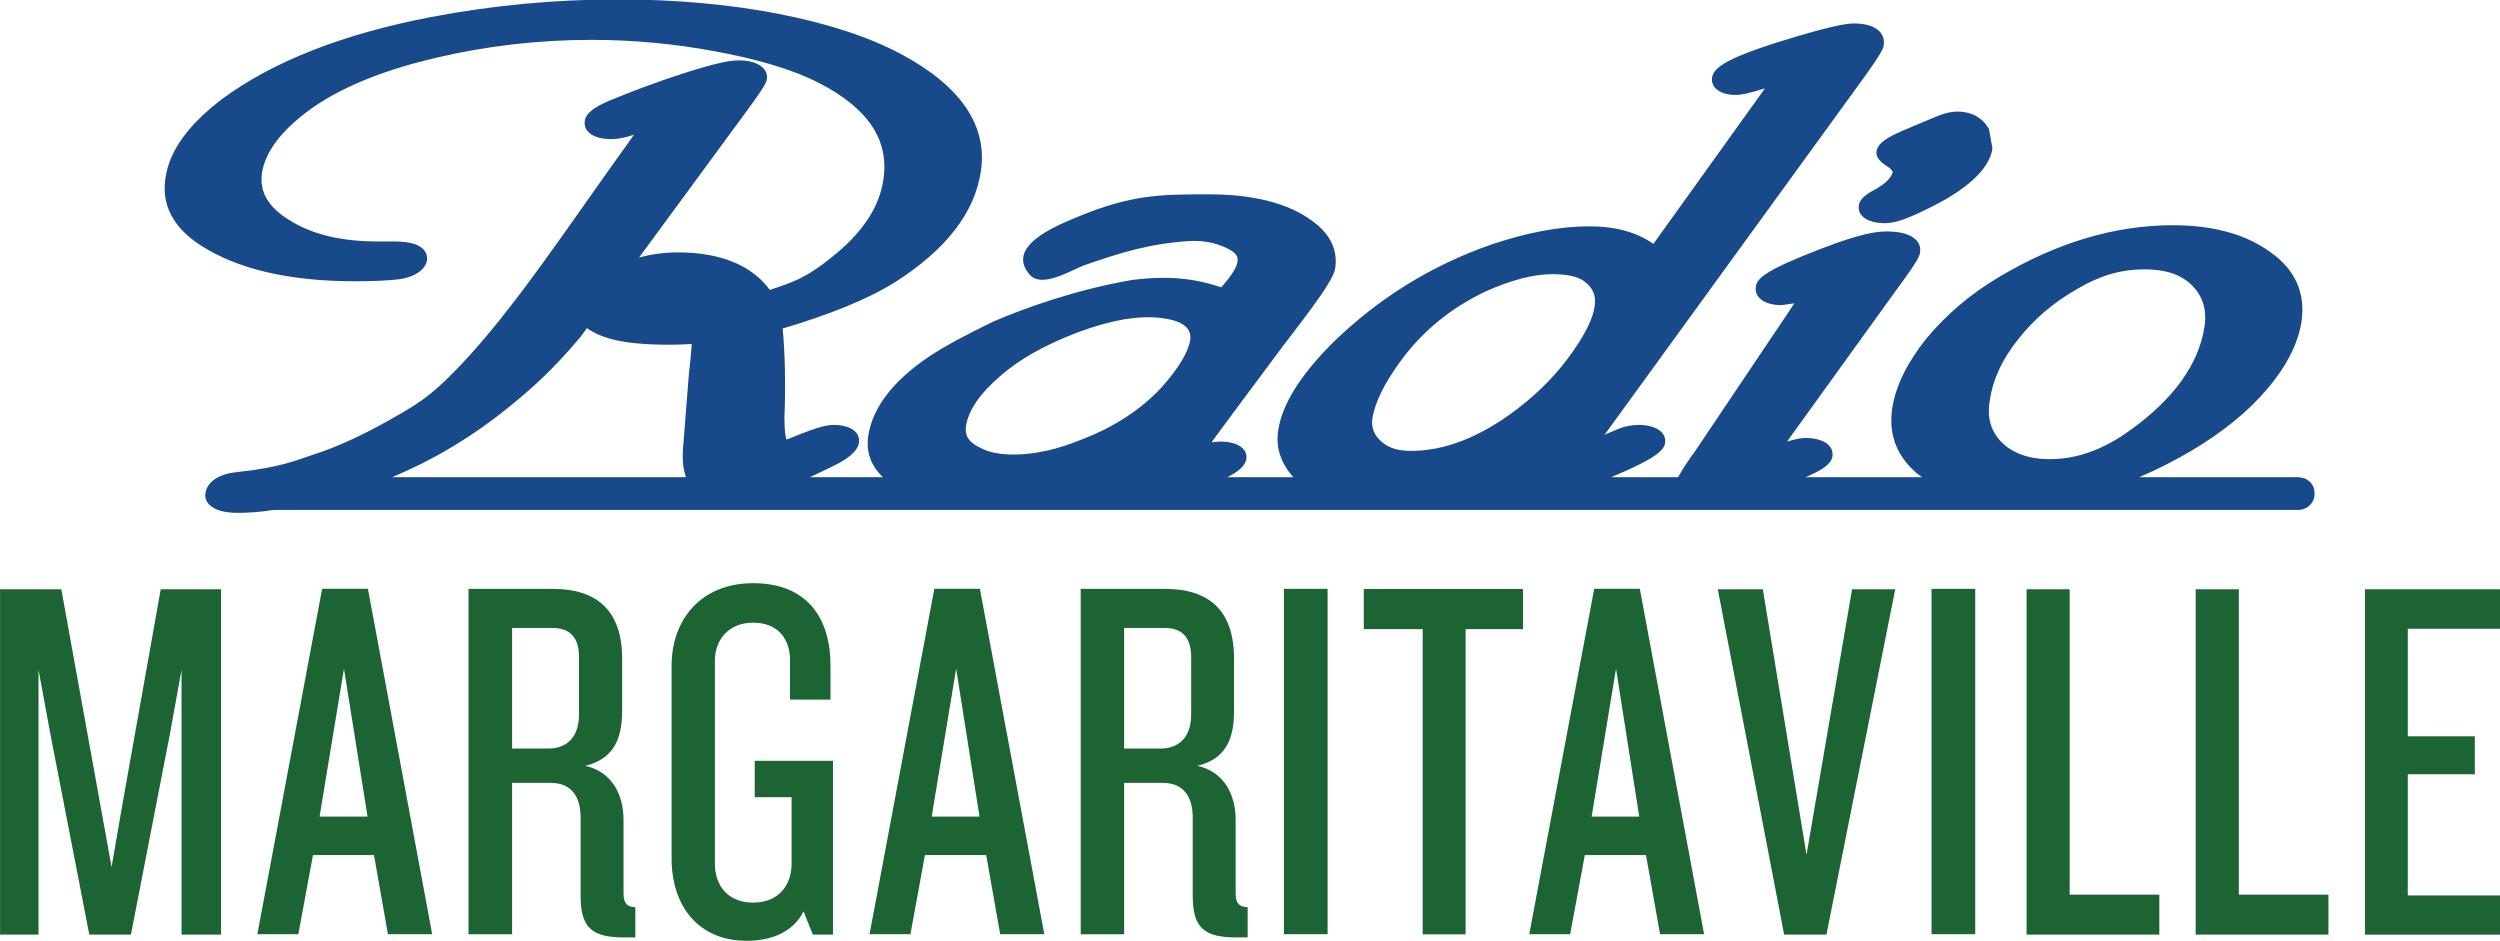 <svg width="800" height="301.11" version="1.1" viewBox="0 0 211.67 79.668" xmlns="http://www.w3.org/2000/svg">
 <g transform="translate(123.7 112.04)">
  <g transform="matrix(6.203 0 0 -6.203 -426.14 1414.5)">
   <g transform="translate(51.235 233.34)">
    <path d="m0 0v3.615l-0.155-0.857-0.536-2.758h-0.568l-0.535 2.758-0.158 0.857v-3.615h-0.525v4.714h0.836l0.531-2.933 0.155-0.859 0.149 0.862 0.522 2.93h0.823v-4.714z" fill="#1d6434"/>
   </g>
   <g transform="translate(53.452 236.97)">
    <path d="m0 0-0.333-2.019h0.655zm0.6-3.624-0.19 1.08h-0.833l-0.2-1.08h-0.559l0.884 4.714h0.625l0.877-4.714z" fill="#1d6434"/>
   </g>
   <g transform="translate(56.66 237.13)">
    <path d="m0 0c0 0.248-0.107 0.396-0.362 0.396h-0.551v-1.646h0.494c0.264 0 0.419 0.168 0.419 0.463zm0.613-3.828c-0.431 0-0.591 0.127-0.591 0.564v1.075c0 0.284-0.129 0.47-0.405 0.47h-0.53v-2.066h-0.595v4.714h1.154c0.6 0 0.943-0.298 0.943-0.952v-0.713c0-0.403-0.13-0.658-0.504-0.75 0.368-0.082 0.523-0.397 0.523-0.737v-1.006c0-0.123 0.043-0.186 0.161-0.186v-0.413z" fill="#1d6434"/>
   </g>
   <g transform="translate(59.852 233.34)">
    <path d="m0 0-0.127 0.318c-0.135-0.271-0.418-0.402-0.78-0.402-0.634 0-1.021 0.451-1.021 1.126v2.63c0 0.62 0.394 1.125 1.114 1.125 0.721 0 1.055-0.459 1.055-1.125v-0.464h-0.553v0.544c0 0.269-0.153 0.506-0.502 0.506-0.352 0-0.523-0.252-0.523-0.516v-2.775c0-0.283 0.164-0.53 0.523-0.53 0.354 0 0.524 0.247 0.524 0.53v0.909h-0.503v0.497h1.068v-2.373z" fill="#1d6434"/>
   </g>
   <g transform="translate(61.808 236.97)">
    <path d="m0 0-0.334-2.019h0.653zm0.601-3.624-0.191 1.08h-0.836l-0.198-1.08h-0.558l0.884 4.714h0.622l0.879-4.714z" fill="#1d6434"/>
   </g>
   <g transform="translate(65.016 237.13)">
    <path d="m0 0c0 0.248-0.108 0.396-0.36 0.396h-0.555v-1.646h0.498c0.259 0 0.417 0.168 0.417 0.463zm0.616-3.828c-0.432 0-0.595 0.127-0.595 0.564v1.075c0 0.284-0.129 0.47-0.405 0.47h-0.531v-2.066h-0.593v4.714h1.153c0.602 0 0.94-0.298 0.94-0.952v-0.713c0-0.403-0.125-0.658-0.5-0.75 0.368-0.082 0.522-0.397 0.522-0.737v-1.006c0-0.123 0.042-0.186 0.164-0.186v-0.413z" fill="#1d6434"/>
   </g>
   <path d="m66.282 238.06h0.596v-4.714h-0.596z" fill="#1d6434"/>
   <g transform="translate(68.762 237.51)">
    <path d="m0 0v-4.166h-0.586v4.166h-0.804v0.548h2.173v-0.548z" fill="#1d6434"/>
   </g>
   <g transform="translate(70.815 236.97)">
    <path d="m0 0-0.333-2.019h0.65zm0.601-3.624-0.192 1.08h-0.835l-0.2-1.08h-0.558l0.886 4.714h0.623l0.877-4.714z" fill="#1d6434"/>
   </g>
   <g transform="translate(73.687 233.34)">
    <path d="m0 0h-0.577l-0.906 4.714h0.615l0.596-3.624 0.622 3.624h0.589z" fill="#1d6434"/>
   </g>
   <path d="m75.122 238.06h0.596v-4.714h-0.596z" fill="#1d6434"/>
   <g transform="translate(76.419 233.34)">
    <path d="m0 0v4.714h0.588v-4.169h1.224v-0.545z" fill="#1d6434"/>
   </g>
   <g transform="translate(78.727 233.34)">
    <path d="m0 0v4.714h0.589v-4.169h1.223v-0.545z" fill="#1d6434"/>
   </g>
   <g transform="translate(81.038 233.34)">
    <path d="m0 0v4.714h1.843v-0.539h-1.259v-1.468h0.915v-0.518h-0.915v-1.654h1.259v-0.535z" fill="#1d6434"/>
   </g>
  </g>
  <g transform="matrix(6.203 0 0 -6.203 -426.14 1414.5)">
   <g transform="translate(76.734 239.83)">
    <path d="m0 0c-0.233 0-0.421 0.051-0.579 0.164-0.201 0.156-0.283 0.359-0.24 0.627 0.042 0.295 0.171 0.574 0.385 0.84 0.213 0.274 0.487 0.51 0.815 0.695 0.306 0.182 0.602 0.265 0.907 0.265 0.256 0 0.446-0.052 0.592-0.163 0.192-0.153 0.272-0.358 0.234-0.617-0.078-0.514-0.421-0.991-1.018-1.418-0.373-0.27-0.733-0.393-1.096-0.393m-6.211 2.088c-0.018-0.152-0.117-0.358-0.288-0.606-0.202-0.293-0.463-0.565-0.772-0.8-0.498-0.379-0.983-0.569-1.443-0.569-0.169 0-0.292 0.033-0.39 0.112-0.112 0.089-0.16 0.2-0.14 0.336 0.036 0.215 0.167 0.488 0.404 0.804 0.291 0.391 0.673 0.702 1.141 0.924 0.341 0.153 0.649 0.236 0.912 0.236 0.198 0 0.334-0.031 0.423-0.089 0.128-0.09 0.178-0.204 0.153-0.348m-5.52-0.46c-0.026-0.169-0.162-0.393-0.401-0.659-0.27-0.287-0.624-0.524-1.068-0.696-0.338-0.14-0.652-0.21-0.94-0.21-0.191 0-0.345 0.029-0.467 0.098-0.146 0.069-0.204 0.161-0.185 0.29 0.033 0.215 0.19 0.445 0.467 0.682 0.261 0.232 0.617 0.429 1.054 0.596 0.372 0.138 0.69 0.208 0.96 0.208 0.199 0 0.346-0.032 0.446-0.078 0.108-0.058 0.147-0.13 0.134-0.231m-6.841-0.443-0.085-1.081c-6e-3 -0.137 9e-3 -0.25 0.042-0.35h-4.01c0.589 0.246 1.114 0.568 1.583 0.948 0.316 0.256 0.598 0.503 0.986 0.963l0.091 0.124c0.081-0.06 0.186-0.109 0.32-0.147 0.198-0.053 0.454-0.08 0.795-0.08 0.094 0 0.2 2e-3 0.315 0.01-9e-3 -0.115-0.018-0.242-0.037-0.387m22.183-1.607v5e-3l-0.011 0.038-0.022 0.038-3e-3 4e-3 -0.023 0.031-0.013 4e-3 -0.019 0.019-0.025 0.012-8e-3 8e-3 -0.039 7e-3h-1e-3l-0.044 0.01h-2.18c0.241 0.103 0.474 0.221 0.709 0.359 0.427 0.253 0.775 0.535 1.038 0.845 0.265 0.312 0.424 0.626 0.468 0.924 0.055 0.384-0.085 0.702-0.42 0.94-0.338 0.248-0.788 0.371-1.337 0.371-0.788 0-1.577-0.236-2.359-0.699-0.407-0.239-0.741-0.529-1.008-0.852-0.259-0.326-0.418-0.642-0.465-0.96-0.047-0.351 0.064-0.645 0.347-0.883l0.062-0.045h-1.591c0.247 0.103 0.352 0.185 0.368 0.283 0.022 0.149-0.127 0.252-0.368 0.252-0.065 0-0.134-0.014-0.251-0.049l0.018 0.026 1.506 2.089c0.261 0.352 0.285 0.42 0.291 0.467 0.021 0.135-0.085 0.286-0.454 0.286-0.132 0-0.343-0.022-0.91-0.241-0.713-0.276-0.861-0.39-0.877-0.51-0.025-0.15 0.119-0.255 0.351-0.255l0.172 0.025-0.035-0.057-1.321-1.966-0.062-0.086c-0.1-0.14-0.138-0.217-0.167-0.264h-0.912c0.591 0.248 0.718 0.359 0.735 0.467 0.021 0.145-0.126 0.246-0.364 0.246-0.091 0-0.179-0.018-0.262-0.049l-0.206-0.087 0.017 0.017 3.562 4.906c0.209 0.293 0.233 0.358 0.237 0.396 0.026 0.182-0.133 0.297-0.402 0.297-0.099 0-0.268-0.025-0.782-0.176-0.938-0.279-1.136-0.417-1.159-0.562-0.02-0.141 0.115-0.238 0.324-0.238 0.069 0 0.161 0.017 0.397 0.09l-0.054-0.077s-1.162-1.618-1.468-2.046c-0.221 0.156-0.512 0.24-0.871 0.24-0.407 0-0.85-0.084-1.326-0.244-0.838-0.287-1.569-0.749-2.184-1.35-0.44-0.44-0.692-0.845-0.741-1.199-0.035-0.224 0.037-0.44 0.207-0.631h-0.899c0.137 0.07 0.244 0.149 0.258 0.248 0.02 0.143-0.124 0.238-0.355 0.238l-0.12-0.01c0.064 0.092 0.896 1.208 0.896 1.208 0.231 0.314 0.761 0.963 0.791 1.16 0.04 0.253-0.065 0.475-0.31 0.652-0.327 0.244-0.806 0.365-1.421 0.365-0.667 0-1.06-8e-3 -1.779-0.306-0.352-0.143-0.981-0.416-0.661-0.789 0.165-0.194 0.561 0.057 0.748 0.127 0.503 0.175 0.88 0.292 1.427 0.33 0.242 0.013 0.437-0.043 0.582-0.133 0.098-0.061 0.168-0.156-0.141-0.498-0.25 0.084-0.505 0.129-0.774 0.129-0.143 0-0.288-0.01-0.436-0.028-0.775-0.133-1.457-0.38-1.892-0.565-0.365-0.177-0.667-0.334-0.899-0.491-0.482-0.327-0.757-0.689-0.816-1.069-0.034-0.222 0.035-0.408 0.198-0.568h-0.995c0.111 0.054 0.216 0.1 0.34 0.163 0.133 0.067 0.309 0.171 0.329 0.308 0.021 0.141-0.115 0.242-0.341 0.242-0.093 0-0.201-0.022-0.514-0.147l-0.133-0.054c-0.01 0.023-0.029 0.1-0.029 0.296 0.019 0.479 7e-3 0.889-0.024 1.221 0.647 0.192 1.169 0.403 1.541 0.637 0.687 0.439 1.083 0.945 1.165 1.514 0.092 0.615-0.272 1.156-1.083 1.591-0.436 0.235-1.004 0.422-1.694 0.556-0.682 0.131-1.415 0.194-2.185 0.194-0.848 0-1.699-0.08-2.541-0.24-1.199-0.23-2.155-0.604-2.848-1.115-0.462-0.348-0.728-0.711-0.779-1.082-0.058-0.363 0.102-0.672 0.472-0.915 0.511-0.332 1.221-0.495 2.117-0.495 0.233 0 0.426 8e-3 0.581 0.025 0.273 0.035 0.38 0.159 0.398 0.254 0.017 0.115-0.061 0.209-0.216 0.242-0.062 0.017-0.155 0.026-0.407 0.022-0.53-5e-3 -0.945 0.092-1.266 0.299-0.28 0.173-0.4 0.384-0.362 0.64 0.041 0.25 0.21 0.503 0.518 0.755 0.412 0.345 1.034 0.62 1.844 0.81 0.684 0.163 1.402 0.248 2.139 0.248 0.568 0 1.129-0.054 1.665-0.153 0.59-0.107 1.076-0.25 1.437-0.435 0.673-0.348 0.959-0.777 0.879-1.318-0.051-0.36-0.268-0.698-0.643-1.01-0.174-0.147-0.342-0.264-0.499-0.342-0.106-0.051-0.252-0.106-0.409-0.154-0.247 0.336-0.675 0.511-1.255 0.511-0.185 0-0.364-0.025-0.529-0.07l1.476 2.009c0.257 0.349 0.259 0.386 0.268 0.421 0.024 0.151-0.127 0.261-0.382 0.261-0.107 0-0.284-0.025-0.765-0.18-0.334-0.108-0.675-0.234-1.023-0.378-0.124-0.057-0.296-0.14-0.315-0.266-0.022-0.15 0.122-0.251 0.361-0.251 0.084 0 0.187 0.017 0.31 0.061l-0.039-0.057c-0.882-1.225-1.597-2.322-2.329-3.091-0.434-0.457-0.632-0.556-1.007-0.768-0.286-0.161-0.668-0.347-0.998-0.45-0.242-0.081-0.462-0.178-1.038-0.239-0.382-0.035-0.434-0.241-0.438-0.289-0.021-0.119 0.083-0.268 0.438-0.268 0.136 0 0.304 0.01 0.497 0.04h27.629c0.126 0 0.225 0.097 0.225 0.222l-5e-3 0.049" fill="#18498b"/>
   </g>
   <g transform="translate(74.349 243.51)">
    <path d="m0 0c-0.092-0.047-0.209-0.121-0.22-0.217-0.023-0.142 0.126-0.242 0.352-0.242 0.134 0 0.283 0.049 0.553 0.18 0.566 0.269 0.876 0.555 0.919 0.838l-0.047 0.265c-0.109 0.198-0.298 0.24-0.43 0.24-0.093 0-0.191-0.024-0.334-0.086l-0.454-0.191h3e-3c-0.152-0.067-0.302-0.148-0.32-0.262-0.018-0.104 0.091-0.176 0.184-0.234l0.037-0.047c-0.012-0.077-0.092-0.158-0.243-0.244" fill="#18498b"/>
   </g>
  </g>
 </g>
</svg>
